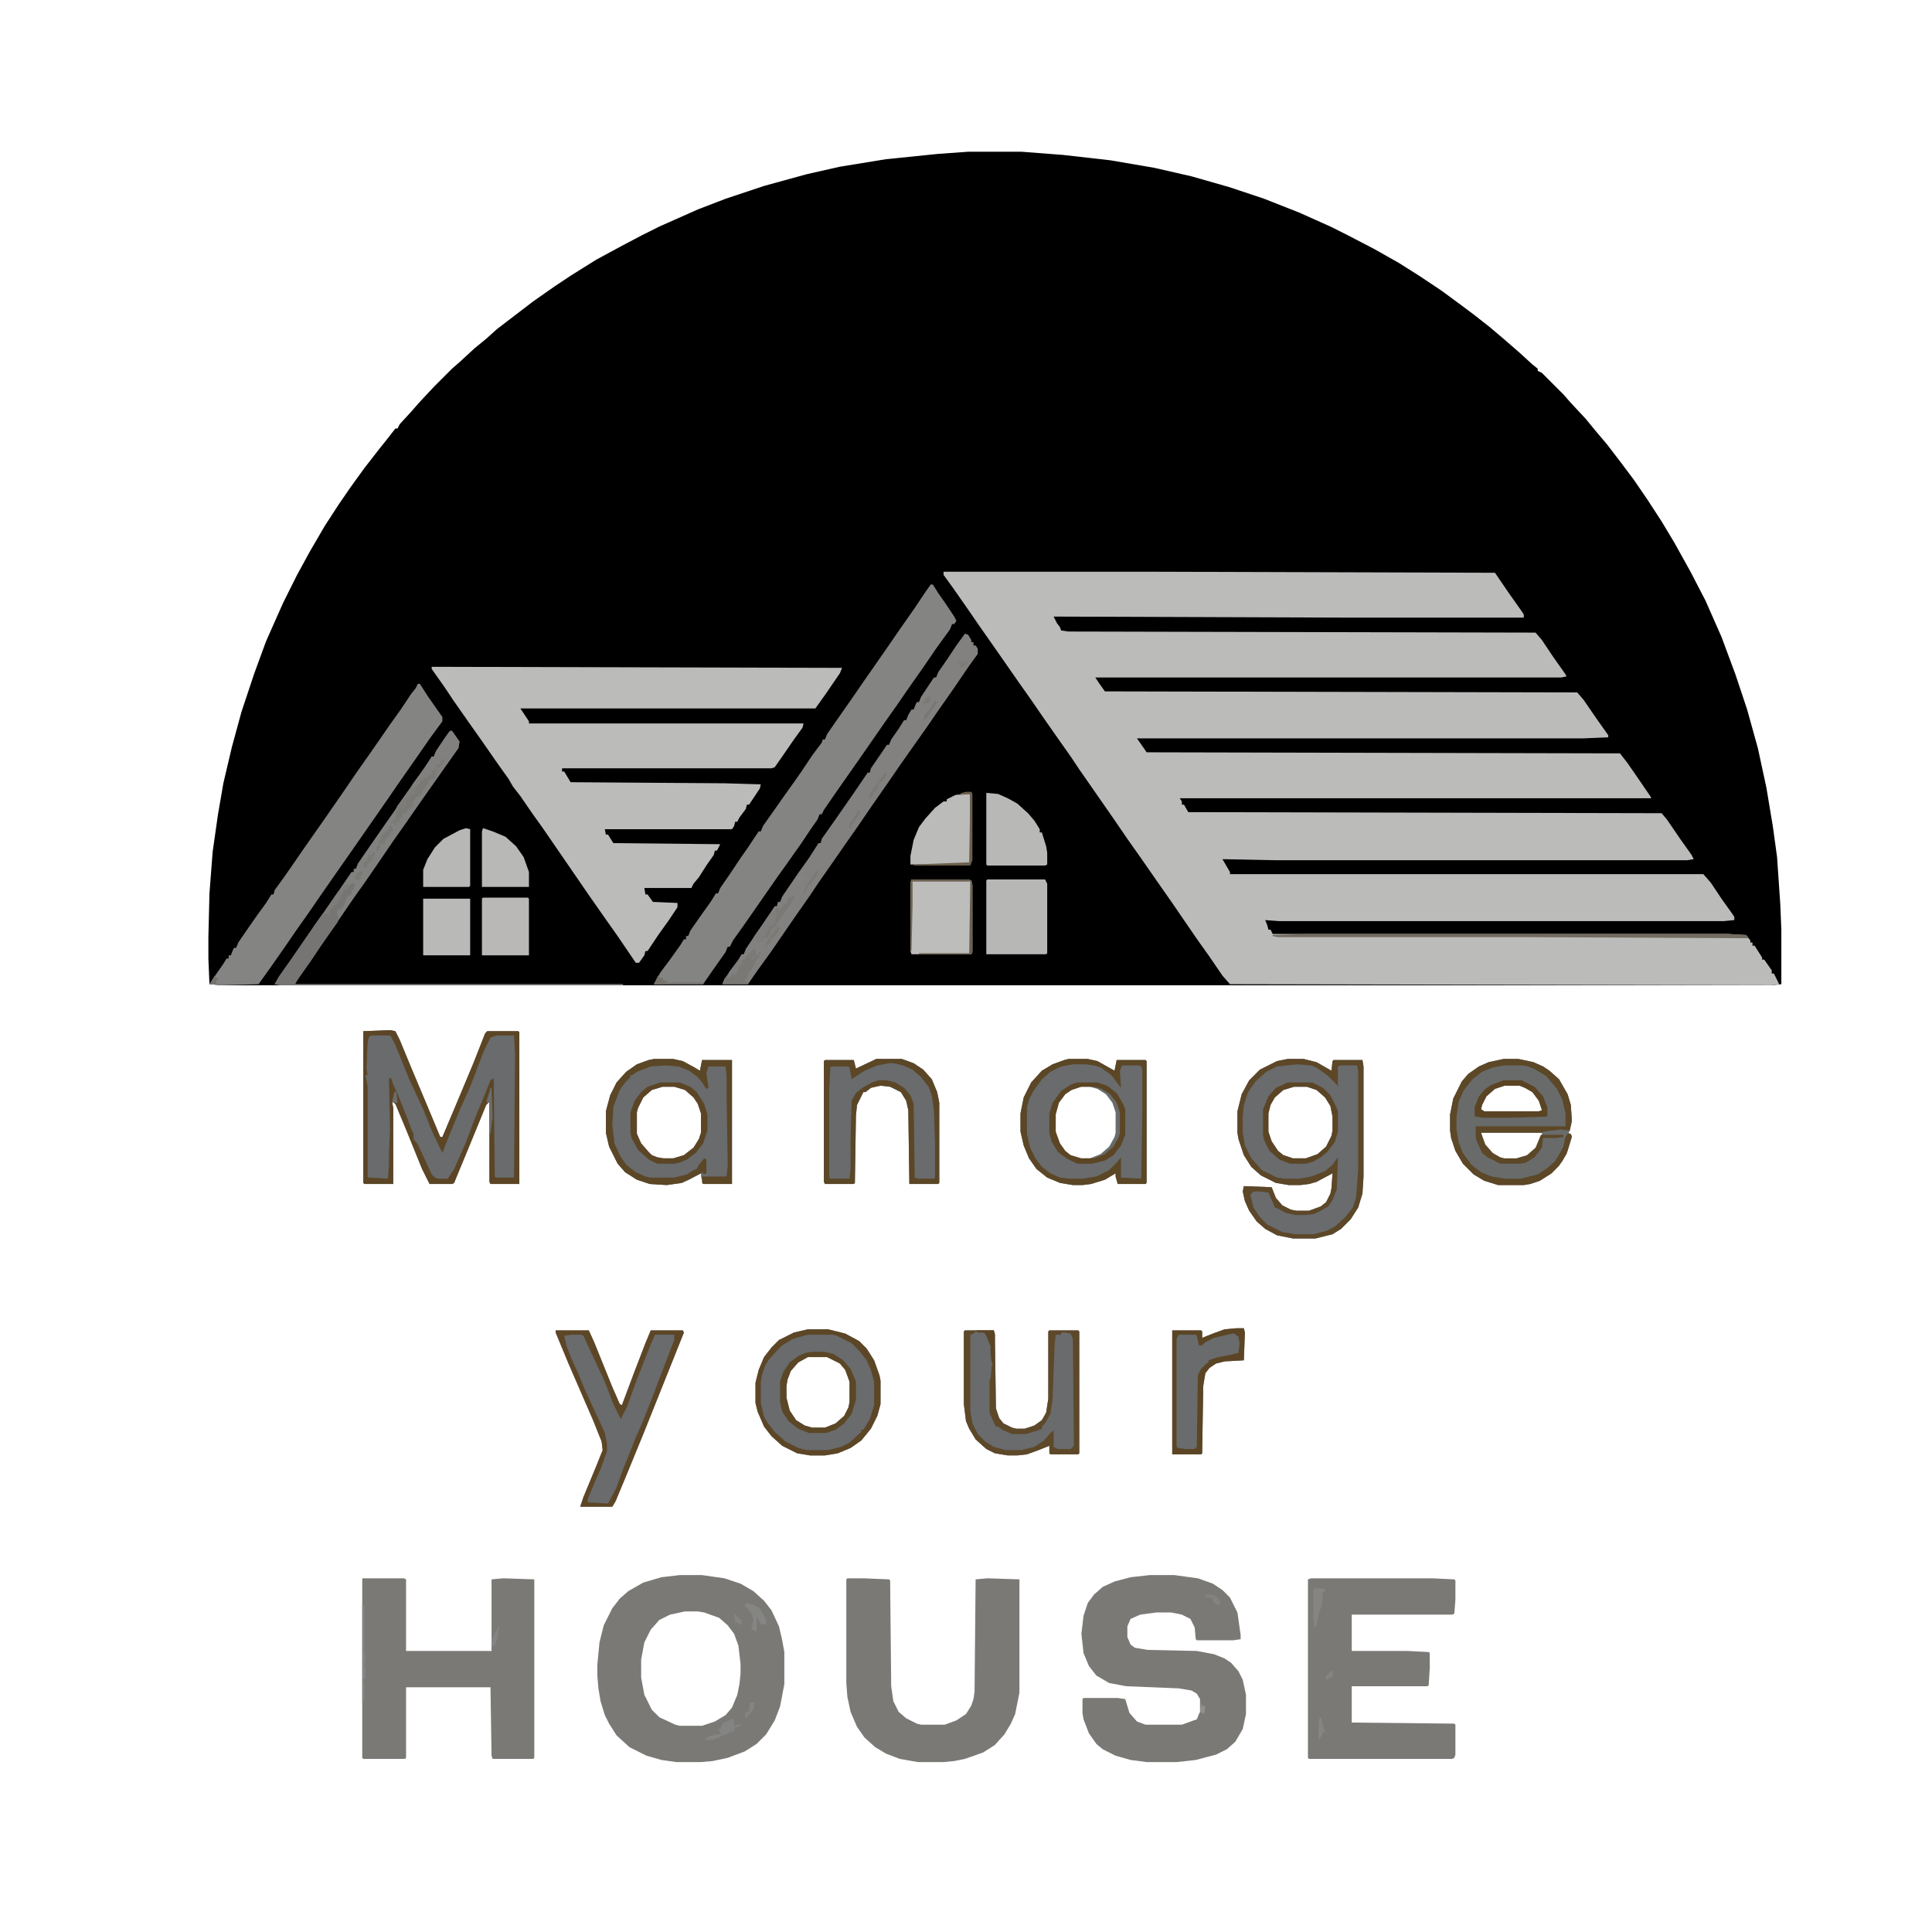 <?xml version="1.0" encoding="UTF-8"?>
<svg version="1.1" viewBox="0 0 1808 1756" width="1280" height="1280" xmlns="http://www.w3.org/2000/svg">
<path transform="translate(906,116)" d="m0 0h50l39 3 44 5 41 7 35 8 35 10 33 11 33 13 29 13 16 8 25 13 23 13 19 12 21 14 19 14 12 9 14 11 13 11 15 13 12 11 5 4v2l4 2 20 20 7 8 14 15 9 11 11 13 13 17 12 16 13 19 13 20 12 20 15 27 14 27 15 34 13 35 11 33 10 36 8 37 6 36 4 29 3 44 1 24v51l-9 1h-1451l-11-1-1-24v-20l1-41 3-39 5-35 5-29 8-34 9-33 12-36 11-30 16-36 13-26 12-22 14-24 13-20 11-16 13-18 14-18 8-10 7-9h2l2-4 11-12 7-8 14-15 17-17 8-7 13-12 11-9 10-9 34-26 20-14 15-10 24-15 24-13 19-10 16-8 36-16 26-10 36-12 40-11 31-7 43-7 49-5z"/>
<path transform="translate(883,509)" d="m0 0h186l330 1 13 19 12 17 2 3v3h-159l-281-1 3 6 3 4 1 3 7 1 437 1 6 7 10 15 12 17 1 2-5 1h-436l4 6 5 7 442 1 6 7 11 16 12 17v2l-24 1h-417l7 10 2 3 443 1 7 9 9 13 13 19v1h-441l2 3v3h2l4 7 443 1 5 6 13 19 10 14 2 4-6 1h-386l-49-1 7 12v2h443l7 8 10 15 10 14 2 3v3l-10 1h-416l-13-1 2 5 1 4h2l2 4h426l17 1 4 5v2h2v3h2l7 11v2h2l7 10v3h2l5 10-7 1-507-1-7-8-13-19-10-14-11-16-13-19-14-20-16-23-12-17-13-19-32-46-8-12-12-17-14-20-11-16-12-17-16-23-21-30-11-16-14-20-8-11z" fill="#BBBBBA"/>
<path transform="translate(404,598)" d="m0 0 384 1-2 5-13 19-10 14h-276l8 12v2h257l-1 4-8 11-11 16-7 10-3 1h-196v3h2l6 10 144 1 34 1-1 4-10 15h-2l-1 4-6 8-2 4h-2l-1 4-2 3h-119l1 5h2l5 8 100 1-3 6h-2l-1 4-7 10-7 11-5 6-2 4h-44l1 6h2l5 7 23 1v4l-8 12-10 14-10 15h-2l-1 4-5 7h-3l-17-25-12-17-14-20-44-64-10-14-11-16-7-9-4-7-10-14-16-23-12-17-14-20-8-12-12-17z" fill="#BBBBBA"/>
<path transform="translate(1076,1448)" d="m0 0h23l22 3 14 5 9 6 7 7 7 14 3 21v4l-7 1h-34l-1-1-1-11-4-8-8-4-10-2h-14l-15 2-9 4-3 7v10l3 7 4 3 12 2 46 1 16 3 10 4 6 4 7 8 4 8 3 14v18l-3 14-7 12-8 7-10 5-19 5-18 2h-28l-15-2-14-4-12-6-6-5-7-10-5-13-1-6v-13l1-1h32l7 1 4 13 7 8 8 3h34l11-4 3-1 2-5 1-2v-12l-3-5-5-3-12-2-49-2-16-3-12-7-7-9-5-12-2-18 2-17 4-12 6-8 8-7 11-5 15-4z" fill="#7B7976"/>
<path transform="translate(636,1448)" d="m0 0h21l21 3 15 5 12 7 10 9 7 9 7 15 3 13 2 11v30l-4 21-5 13-8 13-9 9-11 7-16 6-14 3-11 1h-23l-14-2-14-4-16-8-12-11-7-11-4-8-4-13-2-12-1-12v-10l2-21 4-16 8-16 7-9 8-7 14-8 17-5zm5 34-14 3-10 5-8 9-6 12-3 16v17l3 16 7 14 7 7 15 7 4 1h21l12-4 10-6 6-7 5-12 2-10 1-10v-9l-2-17-4-11-6-8-8-7-14-5-6-1z" fill="#7B7976"/>
<path transform="translate(871,521)" d="m0 0h2l5 8 7 10 8 12 2 4-2 3h-2l-2 5-13 18-13 19-12 17-11 16-12 17-9 13-16 23-21 30-11 16-2 4h-2l-2 5-7 10-8 12-12 17-10 14-32 46-10 14-3 6h-2l-2 5-12 17-9 13h-46l6-11 9-12 10-14 3-5h2v-3h2l2-5 9-13 10-14 5-8h2l2-5 9-13 10-15 7-10 10-15h2l2-5 12-17 7-10 10-14 7-10 10-15 9-12 1-3h2l2-5 9-13 14-20 11-16 7-10 9-13 7-10 11-16 14-20 10-15z" fill="#848483"/>
<path transform="translate(339,1451)" d="m0 0h39l2 1v67h80v-67l11-1 29 1v167l-1 1h-38l-1-3-1-64h-79v66l-1 1h-39l-1-1z" fill="#7B7976"/>
<path transform="translate(1227,1451)" d="m0 0h113l21 1 1 1v18l-1 13-2 1h-94v34h52l20 1 1 1v14l-1 16-1 1h-71v34l96 1 1 1v28l-1 3-2 1h-134l-1-1v-167z" fill="#7B7976"/>
<path transform="translate(793,1451)" d="m0 0h15l24 1 1 1 1 99 2 14 5 10 7 6 10 5 4 1h22l11-4 9-6 5-8 2-6 1-7 1-105 11-1 30 1v106l-4 20-4 9-6 10-9 10-11 7-17 6-10 2-10 1h-24l-17-3-13-5-10-6-10-9-7-10-6-14-3-14-1-13v-97z" fill="#7B7976"/>
<path transform="translate(365,938)" d="m0 0 5 1 4 8 12 29 16 38 10 24h2l11-26 18-43 11-28 2-2h29l1 1v142h-27l-1-2v-75l-3 3-16 39-12 29-2 5-2 1h-21l-7-14-15-37-10-24-3-2 1 6v71h-27l-1-1v-142z" fill="#696B6C"/>
<path transform="translate(1205,965)" d="m0 0h15l12 3 14 8 1-9 1-1h27l1 6v103l-1 16-4 13-7 11-9 9-8 5-16 4h-21l-15-3-11-6-8-7-7-10-4-9-2-9 1-5 26 1 4 10 6 7 8 4 5 1h12l11-4 5-4 4-8 1-5 1-14-15 8-7 2-8 1h-11l-12-2-14-7-9-8-7-11-5-15-1-6v-20l4-16 7-13 10-10 16-8zm6 26-10 3-8 7-4 7-2 8v17l3 9 6 9 5 4 9 3h12l11-4 8-7 5-10 1-5v-13l-2-10-5-8-8-7-9-3z" fill="#696B6C"/>
<path transform="translate(391,614)" d="m0 0h2l7 11 14 20v4l-11 15-16 23-14 20-11 16-32 46-14 20-16 23-11 16-12 17-11 16-14 20-10 14-35 1-11-1 6-9 7-10 3-5h2v-3h2l2-5 1-2h2l2-5 11-16 7-10 8-11 5-8h2l1-4 8-11 7-10 11-16 21-30 18-26 13-19 12-17 18-26 10-14 10-15 4-5z" fill="#848483"/>
<path transform="translate(612,965)" d="m0 0h18l9 2 11 6 5 3 2-10h28v116h-27l-2-7v-3l-11 6-7 3-14 2-16-1-12-4-11-7-7-8-8-16-3-13v-20l4-15 6-12 9-10 10-7 11-4zm8 26-10 3-8 7-5 10-1 4v20l4 9 7 8 3 3 5 2 6 1h9l10-3 9-7 5-8 2-6v-18l-3-9-4-6-8-7-10-3z" fill="#696B6C"/>
<path transform="translate(1e3 965)" d="m0 0h18l9 2 16 9 2-10h27l1 1v114l-1 1h-26l-2-7v-3l-10 6-13 4-8 1h-9l-12-2-12-5-10-8-7-10-5-12-3-13v-17l3-15 7-14 10-11 10-6 11-4zm8 26-9 3-6 4-6 8-3 11v16l4 11 5 7 5 4 10 3h12l10-4 8-7 5-9 1-4v-19l-3-9-6-8-8-5-7-2z" fill="#696B6C"/>
<path transform="translate(1407,965)" d="m0 0h14l14 3 9 4 6 4 9 8 8 14 3 10 1 15-2 9-1 2 3 3-4 14-5 10-10 11-11 7-9 3-6 1h-24l-13-4-10-6-10-10-7-12-4-12-1-7v-15l3-15 8-16 6-7 10-7 9-4zm1 25-9 3-8 7-4 8-1 4 3 2h51l3-1-3-9-6-8-7-4-5-2zm-22 44 2 9 4 6 8 7 8 3h11l10-3 9-8 5-12v-2z" fill="#696B6B"/>
<path transform="translate(756,1218)" d="m0 0h19l16 4 13 7 7 7 7 11 5 14 1 5v22l-3 11-6 12-9 11-10 7-12 5-12 2h-14l-12-2-14-7-10-9-7-9-6-14-2-8v-19l3-12 5-12 7-9 7-7 14-7zm0 26-9 5-7 8-3 8-1 6v11l3 12 6 9 8 5 7 2h12l10-4 8-7 4-8 1-5v-19l-4-11-5-6-12-6z" fill="#696B6C"/>
<path transform="translate(520,1219)" d="m0 0h31l5 11 17 42 7 16 2 1 12-32 10-26 5-12h30l1 2-38 95-16 39-10 24-3 5h-30l3-9 12-29 6-15-1-8-8-20-23-53-12-29z" fill="#696B6C"/>
<path transform="translate(903,567)" d="m0 0 3 1 3 5v2h2v3h2l2 3v5l-8 11-15 22-14 20-11 16-24 34-11 16-16 23-13 19-14 20-9 13-14 20-8 12-14 20-22 32-13 18-9 13h-24l2-5 13-18 3-5h2l2-5 8-12 7-10 12-18h2l1-4h2l2-5 15-22 10-14 9-14h2l1-4 12-17 16-23 13-19 2-3h2l1-4 11-16 4-6h2l2-5 7-10 5-8h2l2-5 3-5h2l2-5 1-2h2l2-5 12-18h2l2-5 7-10 10-15z" fill="#828180"/>
<path transform="translate(820,965)" d="m0 0h24l11 4 9 6 8 9 5 12 2 10v75l-1 1h-27l-1-69-2-9-5-8-10-5-9-1-9 2-5 4h-2l-6 12-1 10-1 63-1 1h-27l-1-2v-113l1-1h27l2 8z" fill="#696B6C"/>
<path transform="translate(903,1219)" d="m0 0h27l1 4 1 69 3 9 4 5 8 4 4 1h8l9-3 7-5 4-7 2-13v-63l1-1h27l1 1v114l-1 1h-26l-1-1v-7l-10 4-11 4-9 1h-9l-12-2-8-4-10-9-6-10-3-7-2-16v-68z" fill="#696B6C"/>
<path transform="translate(365,938)" d="m0 0 5 1 4 8 12 29 16 38 10 24h2l11-26 18-43 11-28 2-2h29l1 1v142h-27l-1-2v-75l-3 3-16 39-12 29-2 5-2 1h-21l-7-14-15-37-10-24-3-2 1 6v71h-27l-1-1v-142zm-18 5-2 2-1 5-1 24 1 6h-2l2 10v85l1 1 18 1 1-12v-12l1-22-1-48h2l2 6 5 11 8 20 4 11 2 4v5l4 5 13 28 3 3 3 1h9l6-9 11-25 9-24 8-19 6-15 3-2 1 92 1 1h17l1-116-1-17h-16l-6 2-6 12-13 34-9 20-12 29-5 13-10-21-8-20-13-28-13-32-4-8-1-1z" fill="#5B4525"/>
<path transform="translate(421,658)" d="m0 0h2l7 10-1 6-12 17-9 13-12 17-16 23-12 17-15 22-11 16-10 14-26 38-7 10-8 12-12 17-3 5h307v1h-320l-6-1 4-7 12-17 22-32 12-17 9-13 13-19h2v-3h2l2-5 11-16 16-23 7-10 8-12 12-17 8-11 7-11h2l2-5 8-12z" fill="#81817F"/>
<path transform="translate(1157,1217)" d="m0 0h7l1 4-1 26-18 1-8 2-6 4-4 5-2 12-1 63-1 1h-27v-116h27l1 1v6l10-4 11-4z" fill="#696B6C"/>
<path transform="translate(853,797)" d="m0 0h53l3 1 1 4v63l-1 2h-56l-1-3v-64z" fill="#BDBDBC"/>
<path transform="translate(924,797)" d="m0 0h54l2 4v65l-1 1h-56v-69z" fill="#B7B7B5"/>
<path transform="translate(1205,965)" d="m0 0h15l12 3 14 8 1-9 1-1h27l1 6v103l-1 16-4 13-7 11-9 9-8 5-16 4h-21l-15-3-11-6-8-7-7-10-4-9-2-9 1-5 26 1 4 10 6 7 8 4 5 1h12l11-4 5-4 4-8 1-5 1-14-15 8-7 2-8 1h-11l-12-2-14-7-9-8-7-11-5-15-1-6v-20l4-16 7-13 10-10 16-8zm9 5-19 2-10 5-10 9-7 10-4 12-1 11v15l2 12 6 12 10 11 14 7 7 1h14l11-2 13-5 7-6 5-7-1 30-4 10-4 6-7 4-6 3-8 1h-10l-9-2-7-4-3-1-2-5-4-9-8-1h-6l-3 3 3 12 6 9 7 7 14 7 12 2h17l12-3 8-4 10-9 7-9 3-9 2-26v-93l-1-5h-16l-2 1v17l1 2-10-10-11-8-5-2z" fill="#5C4728"/>
<path transform="translate(903,1219)" d="m0 0h27l1 4 1 69 3 9 4 5 8 4 4 1h8l9-3 7-5 4-7 2-13v-63l1-1h27l1 1v114l-1 1h-26l-1-1v-7l-10 4-11 4-9 1h-9l-12-2-8-4-10-9-6-10-3-7-2-16v-68zm10 1-2 2-3 1v71l2 12 5 10 7 7 8 5 11 3h15l12-3 9-6 7-8 2-1v15l4 2h12l3-3-1-100-2-5-5-1h-4v2h-5l-1 8-2 52-2 14-5 9-3 3v2l-5 2-10 3h-13l-9-4-4-3h-2l-2-4-4-9v-31l1-1 1-11 1-4-1-8v-7l-4-10-1-3-5-1z" fill="#5D4829"/>
<path transform="translate(923,716)" d="m0 0 11 1 9 4 9 5 10 9 6 7 5 8v3h2l4 13 1 6v11l-2 1h-54l-1-1z" fill="#B8B8B6"/>
<path transform="translate(820,965)" d="m0 0h24l11 4 9 6 8 9 5 12 2 10v75l-1 1h-27l-1-69-2-9-5-8-10-5-9-1-9 2-5 4h-2l-6 12-1 10-1 63-1 1h-27l-1-2v-113l1-1h27l2 8zm12 4-11 2-12 5-12 8-2-11-1-1h-16l-1 1-1 20v83l1 1h18l1-9v-31l1-33 4-7 6-5 9-5 6-2h8l8 2 8 5 6 7 3 8 1 69 3 1h15l1-1v-33l-1-30-2-14-3-8-7-9-8-7-9-4-9-2z" fill="#5B4626"/>
<path transform="translate(520,1219)" d="m0 0h31l5 11 17 42 7 16 2 1 12-32 10-26 5-12h30l1 2-38 95-16 39-10 24-3 5h-30l3-9 12-29 6-15-1-8-8-20-23-53-12-29zm15 4-7 1 2 9 5 13 6 13 7 17 14 30 4 9 2 10v7l-6 17-5 11-7 17v3l19 1 8-15 6-17 5-12 7-18 5-11 10-25 6-16 13-34 2-5v-5h-18l-4 9-13 33-9 25-6 12-7-14-8-21-15-32-5-11-2-1z" fill="#5C4626"/>
<path transform="translate(901,717)" d="m0 0h7v64l-1 1-28 1h-27v-8l3-15 5-12 6-8 9-10 8-6h3v-2l8-4z" fill="#BBBBBA"/>
<path transform="translate(1407,965)" d="m0 0h14l14 3 9 4 6 4 9 8 8 14 3 10 1 15-2 9-8-1-17 2-1 1h-57l4 11 7 8 7 4 4 1h11l10-3 8-7 5-12h21v2l-7 1h-12l-1 9-7 9-8 5-5 1h-19l-12-6-5-4-5-11-1-4v-10h84v-12l-3-13-5-10-10-12-10-6-7-3-5-1h-17l-11 2-10 4-9 7-8 10-5 11-2 14v12l2 12 4 10 8 11 9 7 10 4 12 2h15l16-4 9-6 7-6 6-10 2-4 2-9 2-3h3l1 3-5 16-7 11-7 7-11 7-9 3-6 1h-24l-13-4-10-6-10-10-7-12-4-12-1-7v-15l3-15 8-16 6-7 10-7 9-4z" fill="#5C4727"/>
<path transform="translate(452,814)" d="m0 0h42l1 1v53h-44v-53z" fill="#B9B8B7"/>
<path transform="translate(396,815)" d="m0 0h44v53h-44z" fill="#B9B9B8"/>
<path transform="translate(1e3 965)" d="m0 0h18l9 2 16 9 2-10h27l1 1v114l-1 1h-26l-2-7v-3l-10 6-13 4-8 1h-9l-12-2-12-5-10-8-7-10-5-12-3-13v-17l3-15 7-14 10-11 10-6 11-4zm4 5-11 2-10 5-8 7-8 11-4 8-2 7v25l3 13 5 10 6 8 8 6 9 4 9 1h12l13-2 12-6 7-7 4-5v19l19 1 1-60v-42l-1-3-2-1h-16l-2 5 1 16-9-12-10-7-6-2-8-1z" fill="#5B4625"/>
<path transform="translate(612,965)" d="m0 0h18l9 2 11 6 5 3 2-10h28v116h-27l-1-1v-6h23l1-10-1-64v-19l-1-10h-16l-2 6 2 14-2 1-4-6-4-5-8-6-10-4-13-1-13 1-13 5-4 3h-2v2l-5 5-5 7-5 13-1 3-1 17 2 17 5 11 6 9 9 7 9 4 5 1h22l12-3 6-4 3-1 2-4 5-6 2 1v13l-3 1v-2l-20 10-14 2-16-1-12-4-11-7-7-8-8-16-3-13v-20l4-15 6-12 9-10 10-7 11-4z" fill="#5B4626"/>
<path transform="translate(436,749)" d="m0 0 4 1v53l-1 1h-43v-16l4-10 7-11 8-8 15-8z" fill="#B7B7B6"/>
<path transform="translate(452,749)" d="m0 0 9 3 12 5 10 9 7 10 5 14v14h-44v-52z" fill="#B8B8B7"/>
<path transform="translate(756,1218)" d="m0 0h19l16 4 13 7 7 7 7 11 5 14 1 5v22l-3 11-6 12-9 11-10 7-12 5-12 2h-14l-12-2-14-7-10-9-7-9-6-14-2-8v-19l3-12 5-12 7-9 7-7 14-7zm0 5-14 4-10 6-5 5-8 9-3 5-3 9-1 6v20l3 13 3 5 7 9 10 9 12 6 8 2h20l12-3 8-4 11-10v-2h2l6-10 4-13v-22l-3-11-4-9-7-9-7-7-14-7-4-1z" fill="#5C4626"/>
<path transform="translate(330,800)" d="m0 0 3 3-2 1v3h-2v4l-4 2-4 10-2 2h-3l-1 6h2l-1 6-11 15-14 21-12 17-3 5h307v1h-320l-6-1 4-7 12-17 22-32 7-10 5-1 3-5h2v-2l4-2v-5l3 1-1-3 4-5z" fill="#777573"/>
<path transform="translate(1157,1217)" d="m0 0h7l1 4-1 26-18 1-8 2-6 4-4 5-2 12-1 63-1 1h-27v-116h27l1 1v6l10-4 11-4zm-4 5-17 4-8 4-3 3h-3l-2-9-1-1h-16l-2 4v100l1 2 7 1h9l2-2 1-67 3-6 5-5 2-1v-2l9-3 11-2 8-2 1-9-1-6-4-3z" fill="#5B4524"/>
<path transform="translate(1226,848)" d="m0 0h391l17 1 2 3-204-1h-236l-5-1v-1z" fill="#726B5F"/>
<path transform="translate(761,1239)" d="m0 0h10l9 2 9 6 7 8 5 12v17l-4 13-7 9-8 6-9 3h-16l-10-4-9-7-6-9-2-9v-19l3-9 6-9 8-6 7-3zm-5 5-9 5-7 8-3 8-1 6v11l3 12 6 9 8 5 7 2h12l10-4 8-7 4-8 1-5v-19l-4-11-5-6-12-6z" fill="#5B4625"/>
<path transform="translate(618,987)" d="m0 0h18l10 4 6 5 7 11 3 10v15l-4 12-7 9-8 6-7 3-5 1h-16l-8-4-10-9-6-11-1-5v-19l4-11 6-8 6-5zm2 4-10 3-8 7-5 10-1 4v20l4 9 7 8 3 3 5 2 6 1h9l10-3 9-7 5-8 2-6v-18l-3-9-4-6-8-7-10-3z" fill="#5B4525"/>
<path transform="translate(1008,987)" d="m0 0h19l9 3 9 7 6 10 2 5v24l-4 10-7 9-8 5-12 3h-14l-10-5-8-6-6-10-2-8v-18l3-10 8-11 9-6zm4 4-9 3-6 4-6 8-3 11v16l4 11 5 7 5 4 10 3h12l10-4 8-7 5-9 1-4v-19l-3-9-6-8-8-5-7-2z" fill="#5B4524"/>
<path transform="translate(1205,987)" d="m0 0h23l10 5 7 7 6 12 1 3v19l-3 10-7 9-6 5-7 4-7 2h-15l-10-4-9-8-5-10-1-5v-24l5-12 7-8zm6 4-10 3-8 7-4 7-2 8v17l3 9 6 9 5 4 9 3h12l11-4 8-7 5-10 1-5v-13l-2-10-5-8-8-7-9-3z" fill="#5B4525"/>
<path transform="translate(1407,985)" d="m0 0h17l12 6 8 9 4 10v8l-1 1-34 1h-25l-7-1-1-1v-8l4-10 6-7 6-4zm1 5-9 3-8 7-4 8-1 4 3 2h51l3-1-3-9-6-8-7-4-5-2z" fill="#5A4423"/>
<path transform="translate(421,658)" d="m0 0h2l7 10-1 6-12 17-8 11-2-2 1-5 3-5h2l2-5h-2l-1 4h-3l-1 5-4 1v4l-4 1-1 5-2-2-3 1-1 4-2 3-5 1-2 1 2-5 8-11 9-13 1-2h2l2-5 8-12z" fill="#81807F"/>
<path transform="translate(705,862)" d="m0 0h2l1 5-3 3h-2l1 2 4-4h2v-3h2l-1 4-3 3-5 10-2 1-2 6-2 2 3 3v1h-24l2-5 3-3v2l6-5 1 2 2-6v-2l3-2 1-4h3l1-3 2-1z" fill="#7A7875"/>
<path transform="translate(853,797)" d="m0 0h53l3 1 1 4v63l-1 2h-49v-1h47l1-67h-54v21l-1 44h-1v-64z" fill="#6C6151"/>
<path transform="translate(415,684)" d="m0 0 1 2-2 3-3 3-2 1-2 10-5 1-3 5-4 6v2l-6 3-1 3-2 1 1 3-3 4h-2l-2 4h-3l-1 4h-2v4l-3 1v2h-2v-2l-3 1v-2h2v-2h2l1-7 3-4h2l1-2 1-1 3-7 3-1v-2h3l-1-2 2-1 1-3 4-4 1-4 2 1 1-2 2 1 1-3 4-1v-4l4-1 1-5h3l1-4z" fill="#7B7976"/>
<path transform="translate(904,715)" d="m0 0h5l1 2v62l-2 5h-53v-1l52-2 1-64-11 1 3-2z" fill="#6B5F4C"/>
<path transform="translate(741,812)" d="m0 0 3 2-12 17-8 12h-2l-1 4-2 4-7 1 1-3 3-2 2-1-1-4 3-2 1-2h3l2-6-2-1 3-2-2-4 4-2 1 2 3-3v-3l3 1 1-6h3zm-17 14m-2 1 2 1-3 2z" fill="#7B7976"/>
<path transform="translate(725,826)" d="m0 0 3 4-3 1 1 3-1 5-4 1-2 2-1 4-2 4h-3l2 5-6 1-2-3-3 2 2-5 14-20z" fill="#7F7E7C"/>
<path transform="translate(1231,1460)" d="m0 0 9 1v2l-2 1-1 12-3 9-2 10-2 3-1-11v-25z" fill="#858584"/>
<path transform="translate(698,1474)" d="m0 0 5 1 8 4 6 11v4h-5l-4-8v15l-5-2 2-8-1-6-4-5-3-3z" fill="#858584"/>
<path transform="translate(686,1582)" d="m0 0 1 4v3l7-2-3 3h-3l-1 4-13 5-8 3h-6l3-3 12-2-3-5h2l2-5z" fill="#848483"/>
<path transform="translate(339,1476)" d="m0 0 2 1v42l1 7-1 6 1 3v10h-2l1 7v10l-1 6h-1z" fill="#858584"/>
<path transform="translate(913,1219)" d="m0 0h17l1 3-1 28-2-1-1-8v-7l-4-10-2-3h-6z" fill="#5A4423"/>
<path transform="translate(326,800)" d="m0 0 1 4-3 3h-2l-2 4-1 4-2 1-2 5h-3v2l-3 2-1 5-2-1-3 1 2-5 11-16 5-5z" fill="#7E7C79"/>
<path transform="translate(616,887)" d="m0 0 1 2h3l1 2 4 1v2l6-1h28l-1 2h-46z" fill="#7A7774"/>
<path transform="translate(387,710)" d="m0 0 2 1-1 6-2 1-2-1v2l-3 2-2 9h-3l-6 3 2-5 11-15z" fill="#7E7D7A"/>
<path transform="translate(364,747)" d="m0 0h2l2 4-3 3 1 2h-3v2l-2 1-1 5-3-1-1 4-2 3h-2l1-5h2v-3l-2-1 4-1-1-3 8-7z" fill="#7B7976"/>
<path transform="translate(459,992)" d="m0 0h1l1 27-2 16h-1v-30l-3 1 1-4 2-6z" fill="#6A6C6D"/>
<path transform="translate(693,872)" d="m0 0 2 3-2 3h-3l1 3-3 6-2-2-3 4h-2l1-5 7-9z" fill="#81807F"/>
<path transform="translate(1235,1581)" d="m0 0h1l2 8 2 6h-2l-2 5-2 2v-16z" fill="#858584"/>
<path transform="translate(1128,1466)" d="m0 0 9 1 3 3v2l3 1-3 3-4-2-1-4-7-2z" fill="#848382"/>
<path transform="translate(466,1496)" d="m0 0h1l-1 9-3 9-3 1v-6l3-7 2-2z" fill="#848483"/>
<path transform="translate(828,697)" d="m0 0h2l-2 5-3 4h-2l-2 6-4 5-1 3-3 1 2-6z" fill="#7B7976"/>
<path transform="translate(349,771)" d="m0 0h2l-1 4-3 6-3 1-1 4-3-1v-4h2l2-4 1-3h3z" fill="#7B7976"/>
<path transform="translate(764,789)" d="m0 0h2l-2 5-3 4-2 4h-2l-4 8-3-1h2l2-5 7-11z" fill="#7B7976"/>
<path transform="translate(616,887)" d="m0 0 1 2h3l2 4-1 2h-9z" fill="#76736D"/>
<path transform="translate(703,1567)" d="m0 0h3l-1 7-7 8-1-2 1-4h3l1-8z" fill="#858584"/>
<path transform="translate(728,841)" d="m0 0 2 2-6 8-2 1-2 5h-2v3h-2l1-4z" fill="#7B7976"/>
<path transform="translate(379,721)" d="m0 0h1v5l-2 4h-2l-6 3 2-5 5-5z" fill="#7D7C79"/>
<path transform="translate(875,630)" d="m0 0 2 1-10 15-3 2 2-6 4-4 3-5z" fill="#777674"/>
<path transform="translate(752,793)" d="m0 0 4 2h-2l-1 3-6 1v-2l-2-1 4-2zm-9 4 2 1-2 1zm2 2 2 1-2 1z" fill="#838382"/>
<path transform="translate(705,862)" d="m0 0h2l1 5-3 3h-4l-1-3z" fill="#7C7A78"/>
<path transform="translate(804,732)" d="m0 0 1 3-8 11-1 3h-2l1-4 8-12z" fill="#7B7976"/>
<path transform="translate(1246,1538)" d="m0 0h2l-1 5-5 3-2-2 4-5z" fill="#848483"/>
<path transform="translate(687,1484)" d="m0 0 7 6v5l-3-2-3-1z" fill="#848483"/>
<path transform="translate(369,996)" d="m0 0h2l1 10h-3l-2-1z" fill="#6B6C6D"/>
<path transform="translate(337,789)" d="m0 0 3 1-1 3-2 1 1 2-4 2-2-2 2-5z" fill="#7B7976"/>
<path transform="translate(672,1597)" d="m0 0h2l-1 3-7 2h-6l3-3z" fill="#858584"/>
<path transform="translate(1124,1567)" d="m0 0 1 3 3 1-1 7-4-2z" fill="#90908F"/>
<path transform="translate(201,887)" d="m0 0 1 2 3 1-3 2 1 3h-7z" fill="#76726D"/>
<path transform="translate(693,872)" d="m0 0 2 3-2 3-5 2-3 2 2-4 5-5z" fill="#7E7E7C"/>
<path transform="translate(900,593)" d="m0 0h6l-1 2-6 5v-4l-3-2z" fill="#7C7B78"/>
<path transform="translate(870,625)" d="m0 0 1 4-2 3h-3v2l-2-1 1-4z" fill="#7B7976"/>
</svg>
